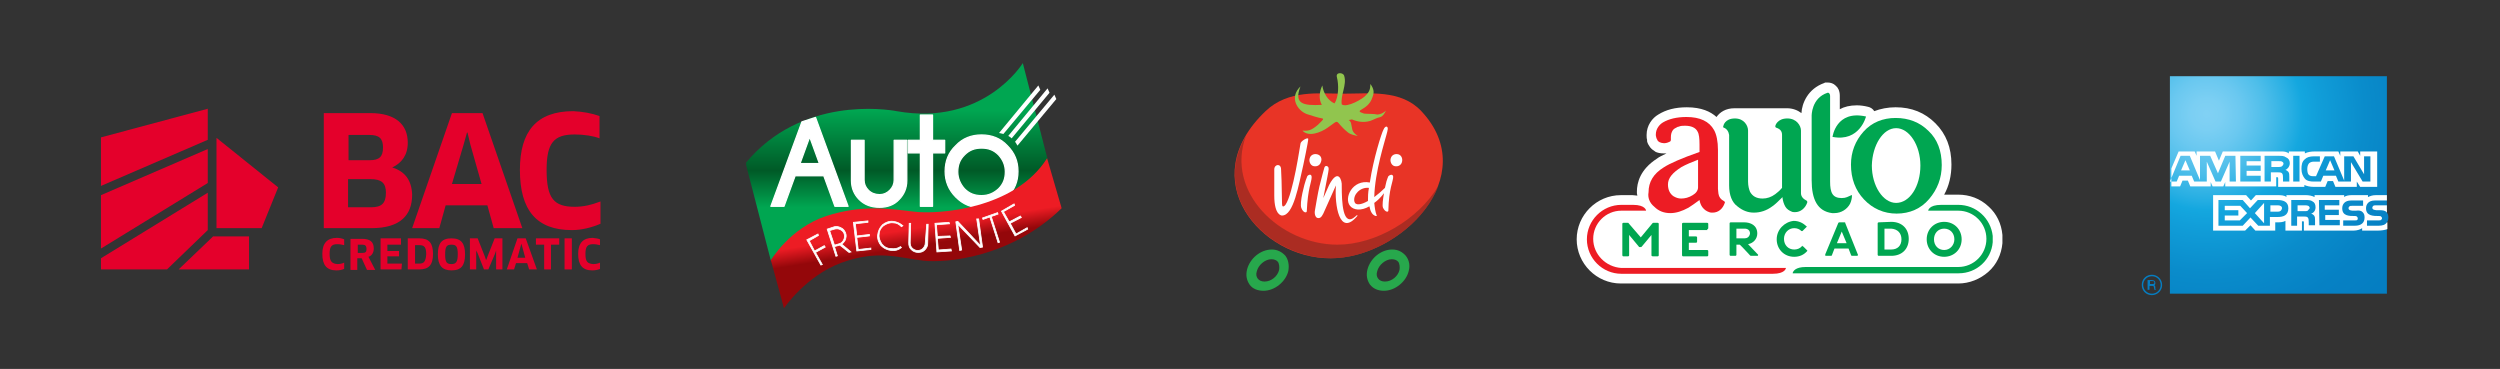 <?xml version="1.0" encoding="utf-8"?>
<!-- Generator: Adobe Illustrator 21.0.0, SVG Export Plug-In . SVG Version: 6.00 Build 0)  -->
<svg version="1.1" id="Layer_1" xmlns="http://www.w3.org/2000/svg" xmlns:xlink="http://www.w3.org/1999/xlink" x="0px" y="0px"
	 viewBox="0 0 515 76" style="enable-background:new 0 0 515 76;" xml:space="preserve">
<rect x="0" y="0" width="515" height="76" fill="#333333" stroke="none"/>
<style type="text/css">
	.st0{fill:#27A84C;}
	.st1{fill:#E83426;}
	.st2{opacity:0.8;}
	.st3{clip-path:url(#SVGID_2_);fill:#9C2B21;}
	.st4{fill:#FFFFFF;}
	.st5{fill:#91C54E;}
	.st6{clip-path:url(#SVGID_4_);fill:url(#SVGID_5_);}
	.st7{fill:none;stroke:#FFFFFF;stroke-width:0.263;stroke-linecap:round;stroke-linejoin:round;stroke-miterlimit:10;}
	.st8{clip-path:url(#SVGID_7_);fill:url(#SVGID_8_);}
	.st9{fill:none;stroke:#FFFFFF;stroke-width:0.163;stroke-miterlimit:10;}
	.st10{fill:#00A651;}
	.st11{fill:#ED1C24;}
	.st12{fill:url(#SVGID_10_);}
	.st13{fill:#057DC1;}
	.st14{fill:#E4002B;}
</style>
<g>
	<path class="st0" d="M289.6,52.7c-0.7-0.8-1.6-1.3-2.8-1.3c-2.3,0-4.5,1.8-5.1,4.1c-0.3,1.2-0.1,2.2,0.5,3.1
		c0.7,0.9,1.7,1.3,2.9,1.3c2.3,0,4.6-1.9,5.1-4.1C290.5,54.7,290.3,53.6,289.6,52.7 M288.3,55.6c-0.3,1.3-1.6,2.4-3,2.4
		c-0.6,0-1.1-0.2-1.4-0.6c-0.3-0.4-0.4-0.9-0.2-1.5c0.3-1.3,1.7-2.5,3-2.5c0.6,0,1.1,0.2,1.4,0.6C288.3,54.4,288.4,55,288.3,55.6
		 M262,51.4c-2.3,0-4.5,1.8-5.1,4.1c-0.3,1.2-0.1,2.2,0.5,3.1c0.6,0.9,1.7,1.3,2.9,1.3c2.3,0,4.6-1.9,5.1-4.1c0.2-1.2,0-2.3-0.6-3.1
		C264.1,51.9,263.1,51.4,262,51.4 M263.5,55.6c-0.3,1.3-1.6,2.4-3,2.4c-0.6,0-1.1-0.2-1.4-0.6c-0.3-0.4-0.4-0.9-0.2-1.5
		c0.3-1.3,1.7-2.5,3-2.5c0.6,0,1.1,0.2,1.4,0.6C263.5,54.4,263.6,55,263.5,55.6"/>
	<path class="st1" d="M276.7,19.3c5.4,0,11.9-0.9,16.1,3.6c12.6,13.4-4.3,30.3-18.7,30.3c-14.3,0.1-28.3-16.1-13.4-30.3
		C265.4,18.4,271.8,19.3,276.7,19.3"/>
	<g class="st2">
		<g>
			<g>
				<defs>
					<rect id="SVGID_1_" x="254.4" y="27.9" width="41.9" height="25.3"/>
				</defs>
				<clipPath id="SVGID_2_">
					<use xlink:href="#SVGID_1_"  style="overflow:visible;"/>
				</clipPath>
				<path class="st3" d="M275.5,50.4c-11.7,0-23.2-10.8-18.8-22.5c-7.6,12.8,4.8,25.3,17.5,25.3c9,0,19-6.7,22.1-14.9
					C292.2,45.2,283.4,50.4,275.5,50.4"/>
			</g>
		</g>
	</g>
	<path class="st4" d="M281.8,41.4c-1.4,0.8-2.6,1-2.8,0.1c-0.3-1.4,1.2-3,3-2.8C281.8,39.7,281.8,40.6,281.8,41.4 M286,36.3
		c-0.1,0.2-0.2,0.5-0.3,0.8c-0.1,0.2-0.2,0.8-0.4,1.6c-0.6,0.6-1.4,1.3-2.2,1.9c0.1-5.2,2.3-11.9,2.5-12.8c0.3-1.1,0.4-1.5,0.1-1.7
		c-0.2-0.1-0.5,0.1-0.7,0.6c-0.4,0.7-2.1,6.1-2.8,10.8v0.1c-3.6-0.7-5.4,3.2-4.1,4.8c0.7,0.9,2.3,1.1,4,0.1c0.2,1.1,0.6,1.8,1.3,2
		c0.2,0,0.3,0,0.2-0.1c-0.3-0.8-0.4-1.6-0.5-2.6c0.7-0.5,1.4-1.2,2-2c-0.2,1.2-0.4,2.5-0.2,3c0.5,1,1.1,0.9,1.1,0.6c0.1-4.6,1-6,1-7
		C286.9,35.7,286.2,36.1,286,36.3"/>
	<path class="st4" d="M272.1,33.4c-0.2,0.7-0.9,1-1.6,0.8c-0.6-0.2-0.9-1-0.7-1.6c0.2-0.7,0.9-1,1.6-0.8
		C272.1,32,272.4,32.7,272.1,33.4"/>
	<path class="st4" d="M269.3,36.3c0.2-0.3,0.9-0.6,0.9,0.2c0,1-0.8,2.3-1,7c0,0.4-0.7,0.4-1.1-0.6c-0.5-1,0.7-5.3,0.9-5.8
		C269.1,36.8,269.2,36.6,269.3,36.3"/>
	<path class="st4" d="M288.8,33.4c-0.2,0.7-0.9,1-1.6,0.8c-0.6-0.2-0.9-1-0.7-1.6c0.2-0.7,0.9-1,1.6-0.8
		C288.7,32,289,32.7,288.8,33.4"/>
	<path class="st4" d="M279.6,44.5c-3.7,4.4-4.7-2.3-4.4-6.3l-2.6,5.8c-0.4,0.8-0.7,1-1.2,0.9c-0.4-0.1-0.7-0.8-0.5-1.7
		c0,0,0.6-3.6,0.9-4.8c0.4-1.7,1-3.8,1-3.8s0.1-0.5,0.5-0.4s0.4,0.4,0.4,0.7s-0.5,2.8-0.5,2.8l-0.6,3.1l1.2-2.7
		c1.9-3.6,2.7-0.9,2.6,0.2c0,3.4,0.2,8.6,2.8,6.3c0.1-0.1,0.1-0.1,0.2-0.2C279.6,44.3,279.7,44.3,279.6,44.5"/>
	<path class="st4" d="M267.9,29.6c-0.1,0.4-1.5,10.3-3.1,12.6c-0.5,0.6-0.7,0.3-0.7-0.2l-0.1-4.8l-0.1-2.3c0-1.3-1.4-1.1-1.4,0v5.4
		c0,4.2,1.6,4.1,1.6,4.1c2.4,0,3.4-6.2,4.4-10.5c0,0,1-4.7,1-5.3C269.4,28.2,267.9,29.1,267.9,29.6"/>
	<path class="st5" d="M276.4,21.5c1,0.8,4.5-1.2,5-1.9c0.7-0.7,0.9-1.3,0.9-2.3c0.8,1.1,0.8,1.8,0.4,2.8c-0.9,2.8-4.2,2.5-1.7,3.3
		c0.9,0.1,1.9,0,2.8,0.2c0.7-0.1,1.1-0.3,1.7-0.8c-0.3,0.6-0.6,1.1-1.1,1.3c-0.9,0.2-1.3,0.5-2.1,0.8c-1.4,0.4-2.6,0.2-3.8-0.3
		c-1.1,0.3-0.6-0.2-0.2,0.7c0.1,0.5,0.2,1,0.3,1.5c0.2,0.5,0.5,0.8,1.1,1.2c-0.6-0.1-1.5-0.3-2-0.7c-3-2.4-1.4-3-4.2-1
		c-1.4,1-4,2-5.2,0.6c1.2,0.1,1.8,0,3.2-1.2c0.9-0.9,1.3-1.2,0.9-1.3c-1.1-0.2-1.9-0.5-3.2-0.9c-1.9-0.7-3.7-3.4-1.3-5.7
		c-1.4,3.6,0.5,4,4.4,3.8c-0.7-1.2-0.5-2.8,0.1-4c0.2,1.5,1.1,3.1,2.5,3.7c0.9-1.3,0.9-3.9,0.5-5.4c-0.3-1.1,1.3-1,1.5-0.3
		C277.5,17.5,276.1,19.6,276.4,21.5"/>
	<g>
		<g>
			<defs>
				<path id="SVGID_3_" d="M184.7,22.9c-2.1-0.4-19.7-3.1-31.1,10.7l5.2,20.1c0,0,8.3-13.3,26.3-10v-0.1c2.1,0.4,19.4,3.4,30.8-10.4
					L210.7,13C210.7,13,202.7,26.1,184.7,22.9"/>
			</defs>
			<clipPath id="SVGID_4_">
				<use xlink:href="#SVGID_3_"  style="overflow:visible;"/>
			</clipPath>
			
				<linearGradient id="SVGID_5_" gradientUnits="userSpaceOnUse" x1="242.162" y1="-527.074" x2="244.35" y2="-527.074" gradientTransform="matrix(0 9.139 -9.139 0 -4632.289 -2190.366)">
				<stop  offset="0" style="stop-color:#00A651"/>
				<stop  offset="0.62" style="stop-color:#005A27"/>
				<stop  offset="1" style="stop-color:#00A651"/>
			</linearGradient>
			<rect x="153.7" y="13" class="st6" width="62.3" height="40.7"/>
		</g>
	</g>
	<path class="st4" d="M214.3,18.5l-0.4-0.9l-8.1,9.8c0,0,0.6,0.1,0.9,0.2L214.3,18.5z"/>
	<path class="st4" d="M216.2,19.1l-0.4-0.9l-8.1,9.8c0,0,0.4,0.2,0.7,0.5L216.2,19.1z"/>
	<path class="st4" d="M217.6,20.4l-0.4-0.9l-8.1,9.7c0,0,0.3,0.4,0.5,0.8L217.6,20.4z"/>
	<path class="st4" d="M168,24.2l6.7,18.3H172l-2.3-6.3h-5.9l-2.3,6.3h-2.7l6.4-17.4L168,24.2z M168.8,33.7l-2-5.5l-2,5.5H168.8z"/>
	<path class="st7" d="M168,24.2l6.7,18.3H172l-2.3-6.3h-5.9l-2.3,6.3h-2.7l6.4-17.4L168,24.2z M168.8,33.7l-2-5.5l-2,5.5H168.8z"/>
	<path class="st4" d="M181.2,42.7c-1.7,0-3.1-0.5-4.2-1.6c-1-1-1.6-2.3-1.6-3.9v-8.3h2.6v8.2c0,0.8,0.3,1.5,0.9,2.1
		c0.6,0.6,1.4,0.9,2.3,0.9c0.8,0,1.5-0.3,2.1-0.9c0.6-0.6,0.9-1.3,0.9-2.1v-8.2h2.6v8.3c0,1.6-0.6,2.9-1.6,3.9
		C184.2,42.2,182.8,42.7,181.2,42.7"/>
	<path class="st7" d="M181.2,42.7c-1.7,0-3.1-0.5-4.2-1.6c-1-1-1.6-2.3-1.6-3.9v-8.3h2.6v8.2c0,0.8,0.3,1.5,0.9,2.1
		c0.6,0.6,1.4,0.9,2.3,0.9c0.8,0,1.5-0.3,2.1-0.9c0.6-0.6,0.9-1.3,0.9-2.1v-8.2h2.6v8.3c0,1.6-0.6,2.9-1.6,3.9
		C184.2,42.2,182.8,42.7,181.2,42.7z"/>
	<polygon class="st4" points="189.6,28.9 189.6,23.7 192.1,23.7 192.1,28.9 194.6,28.9 194.6,31.5 192.1,31.5 192.1,42.5 
		189.6,42.5 189.6,31.5 187.1,31.5 187.1,28.9 	"/>
	<polygon class="st7" points="189.6,28.9 189.6,23.7 192.1,23.7 192.1,28.9 194.6,28.9 194.6,31.5 192.1,31.5 192.1,42.5 
		189.6,42.5 189.6,31.5 187.1,31.5 187.1,28.9 	"/>
	<path class="st4" d="M202.2,27.8c2.1,0,3.9,0.7,5.3,2.2c1.5,1.5,2.2,3.2,2.2,5.3s-0.7,3.8-2.2,5.3s-3.2,2.2-5.3,2.2
		s-3.8-0.7-5.3-2.2s-2.2-3.3-2.2-5.3c0-2.1,0.7-3.9,2.2-5.3C198.3,28.5,200.1,27.8,202.2,27.8 M198.7,31.9c-1,1-1.4,2.1-1.4,3.5
		c0,1.3,0.5,2.5,1.4,3.5c1,1,2.1,1.4,3.5,1.4s2.5-0.5,3.5-1.4c1-1,1.4-2.1,1.4-3.5s-0.5-2.5-1.4-3.5c-1-1-2.1-1.4-3.5-1.4
		S199.7,30.9,198.7,31.9"/>
	<path class="st7" d="M202.2,27.8c2.1,0,3.9,0.7,5.3,2.2c1.5,1.5,2.2,3.2,2.2,5.3s-0.7,3.8-2.2,5.3s-3.2,2.2-5.3,2.2
		s-3.8-0.7-5.3-2.2s-2.2-3.3-2.2-5.3c0-2.1,0.7-3.9,2.2-5.3C198.3,28.5,200.1,27.8,202.2,27.8z M198.7,31.9c-1,1-1.4,2.1-1.4,3.5
		c0,1.3,0.5,2.5,1.4,3.5c1,1,2.1,1.4,3.5,1.4s2.5-0.5,3.5-1.4c1-1,1.4-2.1,1.4-3.5s-0.5-2.5-1.4-3.5c-1-1-2.1-1.4-3.5-1.4
		S199.7,30.9,198.7,31.9z"/>
	<g>
		<g>
			<defs>
				<path id="SVGID_6_" d="M188.3,43.6c-5.1-0.6-10.6-1.5-18.1,0.9c-7.5,2.5-11.4,9.1-11.4,9.1l2.7,9.9c0,0,4.5-6.7,11.9-9.4
					c7.5-2.7,11.7-1,16.8-0.4c4.8,0.5,18-0.6,28.5-10.8l-3-10.3C209,43.2,193.1,44.2,188.3,43.6"/>
			</defs>
			<clipPath id="SVGID_7_">
				<use xlink:href="#SVGID_6_"  style="overflow:visible;"/>
			</clipPath>
			
				<linearGradient id="SVGID_8_" gradientUnits="userSpaceOnUse" x1="148.001" y1="-521.419" x2="150.19" y2="-521.419" gradientTransform="matrix(0.568 3.598 -3.598 0.568 -1771.443 -189.65)">
				<stop  offset="0" style="stop-color:#ED1C24"/>
				<stop  offset="4.294480e-02" style="stop-color:#ED1C24"/>
				<stop  offset="0.503" style="stop-color:#94070A"/>
				<stop  offset="0.988" style="stop-color:#94070A"/>
				<stop  offset="1" style="stop-color:#94070A"/>
			</linearGradient>
			<polygon class="st8" points="217.3,23.4 223.6,62.8 160.3,72.8 154.1,33.3 			"/>
		</g>
	</g>
	<polygon class="st4" points="168.5,48.2 168.6,48.5 166.7,49.6 167.8,51.7 169.8,50.6 170,50.9 168,52 169.4,54.5 169.1,54.6 
		166.2,49.4 	"/>
	<polygon class="st9" points="168.5,48.2 168.6,48.5 166.7,49.6 167.8,51.7 169.8,50.6 170,50.9 168,52 169.4,54.5 169.1,54.6 
		166.2,49.4 	"/>
	<path class="st4" d="M173,50.5C173,50.6,173,50.6,173,50.5l-1.1,0.3l0.6,1.9l-0.3,0.1l-1.8-5.6l1.5-0.5c0.5-0.1,0.9,0,1.3,0.2
		c0.5,0.2,0.8,0.6,1,1.1s0.1,1-0.1,1.5c-0.2,0.3-0.4,0.6-0.7,0.8l1.9,1.6l-0.4,0.1L173,50.5z M170.9,47.5l1,3l1-0.3
		c0.4-0.1,0.7-0.4,0.9-0.8c0.2-0.4,0.2-0.8,0.1-1.2c-0.1-0.4-0.4-0.7-0.8-0.9c-0.4-0.2-0.8-0.2-1.2-0.1L170.9,47.5z"/>
	<path class="st9" d="M173,50.5C173,50.6,173,50.6,173,50.5l-1.1,0.3l0.6,1.9l-0.3,0.1l-1.8-5.6l1.5-0.5c0.5-0.1,0.9,0,1.3,0.2
		c0.5,0.2,0.8,0.6,1,1.1s0.1,1-0.1,1.5c-0.2,0.3-0.4,0.6-0.7,0.8l1.9,1.6l-0.4,0.1L173,50.5z M170.9,47.5l1,3l1-0.3
		c0.4-0.1,0.7-0.4,0.9-0.8c0.2-0.4,0.2-0.8,0.1-1.2c-0.1-0.4-0.4-0.7-0.8-0.9c-0.4-0.2-0.8-0.2-1.2-0.1L170.9,47.5z"/>
	<polygon class="st4" points="178.8,45.5 178.8,45.8 176.2,46.1 176.5,48.6 179.1,48.3 179.1,48.6 176.5,48.9 176.8,51.4 
		179.4,51.1 179.4,51.4 176.5,51.7 175.8,45.8 	"/>
	<polygon class="st9" points="178.8,45.5 178.8,45.8 176.2,46.1 176.5,48.6 179.1,48.3 179.1,48.6 176.5,48.9 176.8,51.4 
		179.4,51.1 179.4,51.4 176.5,51.7 175.8,45.8 	"/>
	<path class="st4" d="M185.5,50.8l0.2,0.2c-0.6,0.5-1.3,0.7-2.1,0.6c-0.8-0.1-1.5-0.4-2.1-1c-0.5-0.6-0.8-1.4-0.7-2.2s0.4-1.5,1-2.1
		c0.6-0.5,1.4-0.8,2.2-0.7s1.4,0.4,2,0.9l-0.3,0.2c-0.5-0.5-1-0.8-1.7-0.8c-0.7-0.1-1.4,0.2-2,0.6c-0.6,0.5-0.9,1.1-0.9,1.8
		c-0.1,0.7,0.2,1.4,0.6,2c0.5,0.6,1.1,0.9,1.8,0.9C184.3,51.3,184.9,51.2,185.5,50.8"/>
	<path class="st9" d="M185.5,50.8l0.2,0.2c-0.6,0.5-1.3,0.7-2.1,0.6c-0.8-0.1-1.5-0.4-2.1-1c-0.5-0.6-0.8-1.4-0.7-2.2s0.4-1.5,1-2.1
		c0.6-0.5,1.4-0.8,2.2-0.7s1.4,0.4,2,0.9l-0.3,0.2c-0.5-0.5-1-0.8-1.7-0.8c-0.7-0.1-1.4,0.2-2,0.6c-0.6,0.5-0.9,1.1-0.9,1.8
		c-0.1,0.7,0.2,1.4,0.6,2c0.5,0.6,1.1,0.9,1.8,0.9C184.3,51.3,184.9,51.2,185.5,50.8z"/>
	<path class="st4" d="M190.9,46.2h0.3l-0.1,4.2c-0.1,0.5-0.3,0.8-0.6,1.1c-0.4,0.4-0.8,0.5-1.4,0.5c-0.5,0-1-0.2-1.4-0.6
		c-0.4-0.4-0.5-0.8-0.5-1.4l0.1-4h0.3l-0.1,4c0,0.4,0.1,0.8,0.4,1.1c0.3,0.3,0.7,0.5,1.1,0.5c0.4,0,0.8-0.1,1.1-0.4
		c0.3-0.3,0.5-0.7,0.5-1.1L190.9,46.2z"/>
	<path class="st9" d="M190.9,46.2h0.3l-0.1,4.2c-0.1,0.5-0.3,0.8-0.6,1.1c-0.4,0.4-0.8,0.5-1.4,0.5c-0.5,0-1-0.2-1.4-0.6
		c-0.4-0.4-0.5-0.8-0.5-1.4l0.1-4h0.3l-0.1,4c0,0.4,0.1,0.8,0.4,1.1c0.3,0.3,0.7,0.5,1.1,0.5c0.4,0,0.8-0.1,1.1-0.4
		c0.3-0.3,0.5-0.7,0.5-1.1L190.9,46.2z"/>
	<polygon class="st4" points="195.5,45.8 195.6,46.1 192.9,46.3 193.1,48.7 195.7,48.6 195.8,48.9 193.1,49.1 193.3,51.5 
		195.9,51.3 196,51.7 193,51.9 192.6,46 	"/>
	<polygon class="st9" points="195.5,45.8 195.6,46.1 192.9,46.3 193.1,48.7 195.7,48.6 195.8,48.9 193.1,49.1 193.3,51.5 
		195.9,51.3 196,51.7 193,51.9 192.6,46 	"/>
	<polygon class="st4" points="197.3,45.6 202,50.6 201.2,45.1 201.6,45.1 202.4,50.9 201.9,51 197.3,46.2 198.1,51.5 197.7,51.6 
		196.9,45.7 	"/>
	<polygon class="st9" points="197.3,45.6 202,50.6 201.2,45.1 201.6,45.1 202.4,50.9 201.9,51 197.3,46.2 198.1,51.5 197.7,51.6 
		196.9,45.7 	"/>
	<polygon class="st4" points="204.2,44.6 205.9,49.9 205.6,50 203.9,44.7 202.5,45.2 202.4,44.9 205.5,43.8 205.6,44.1 	"/>
	<polygon class="st9" points="204.2,44.6 205.9,49.9 205.6,50 203.9,44.7 202.5,45.2 202.4,44.9 205.5,43.8 205.6,44.1 	"/>
	<polygon class="st4" points="208.9,42 209,42.3 206.7,43.6 207.9,45.7 210.2,44.5 210.4,44.8 208.1,46 209.3,48.2 211.6,46.9 
		211.7,47.2 209.1,48.6 206.3,43.5 	"/>
	<polygon class="st9" points="208.9,42 209,42.3 206.7,43.6 207.9,45.7 210.2,44.5 210.4,44.8 208.1,46 209.3,48.2 211.6,46.9 
		211.7,47.2 209.1,48.6 206.3,43.5 	"/>
	<path class="st4" d="M357.3,22.3c-1.8,0-3,0.8-3.7,1.8c-1.2-1.1-3.1-2-6.1-2c-2.4,0-4.3,0.5-5.9,1.5c-1.2,0.7-2.4,2.2-2.4,4.2
		c0,0.3,0,0.7,0.1,1c0,0,0,0.1,0,0.2v0.1c0.1,0.5,0.4,0.9,0.6,1.2c0,0,0,0.1,0.1,0.1c0.2,0.3,0.5,0.5,0.8,0.7c0,0,0.1,0,0.1,0.1
		c0.5,0.3,1.2,0.4,1.8,0.4h0.1c0.1,0,0.3,0,0.5,0c-0.8,0.4-1.5,0.7-2,1.1l0,0c-3.4,2.2-4.1,4.9-4.1,6.8c0,0.3,0,0.5,0.1,0.8
		c-0.3,0-0.6-0.1-1-0.1h-2.4c-5,0-9.1,4.1-9.1,9.1s4.1,9.1,9.1,9.1h30.8h0.1c0.1,0,0.2,0,0.3,0c1.1,0,3.6,0,4.1,0h34.2
		c2.3,0,4.5-0.9,6.2-2.4s2.7-3.6,2.9-5.9c0-0.1,0-0.1,0-0.2v-1.3c0-0.1,0-0.1,0-0.2c-0.2-2.3-1.2-4.4-2.9-5.9
		c-1.7-1.6-3.9-2.4-6.2-2.4h-2.9c1-1.8,1.5-3.9,1.5-6.2c0-3.5-1.1-6.3-3.3-8.5c-2.2-2.2-4.9-3.3-8.2-3.3c-1.6,0-3.1,0.3-4.4,0.8l0,0
		c-0.3-0.5-0.8-0.8-1.3-0.9c-0.8-0.2-1.6-0.3-2.3-0.3c-1.4,0-2.6,0.3-3.5,0.8v-2.8c0-1-0.4-1.7-0.8-2l-0.1-0.1
		c-0.4-0.4-1-0.6-1.6-0.6c-0.1,0-0.3,0-0.4,0s-0.2,0-0.3,0.1c-3.4,1.2-4.6,4.2-4.7,6.2c-0.8-0.6-1.8-1-3-1
		C368.1,22.3,357.3,22.3,357.3,22.3z"/>
	<path class="st10" d="M403.4,42.2h-3.3c0,0-0.1,0-0.2,0c-2.6,0-2.7,1.2-2.7,1.2l0,0l0,0h6.2c3.2,0,5.8,2.6,5.8,5.8
		s-2.6,5.8-5.8,5.8H372l0,0c-2.2,0-2.6,0.9-2.7,1.2v0.1h34.2c3.7,0,6.7-2.8,7-6.4v-1.3C410.1,45,407.1,42.2,403.4,42.2"/>
	<path class="st11" d="M328.2,49.2c0-3.2,2.6-5.8,5.8-5.8h5.1l0,0l0,0c0,0-0.1-1.2-2.7-1.2c-0.1,0-0.1,0-0.2,0H334
		c-3.9,0-7.1,3.2-7.1,7.1s3.2,7.1,7.1,7.1h30.8c0.1,0,0.2,0,0.4,0c2.5,0,2.7-1.1,2.7-1.2l0,0H334C330.8,55,328.2,52.4,328.2,49.2"/>
	<path class="st10" d="M340.5,52.8h1c0.1,0,0.2-0.1,0.2-0.2v-6.5c0-0.1-0.1-0.2-0.2-0.2h-0.9c-0.1,0-0.1,0-0.2,0.1l-2.4,2.9
		l-2.5-2.9c0-0.1-0.1-0.1-0.2-0.1h-0.9c-0.1,0-0.2,0.1-0.2,0.2v6.5c0,0.1,0.1,0.2,0.2,0.2h1c0.1,0,0.2-0.1,0.2-0.2v-4.2l2,2.4
		c0,0.1,0.1,0.1,0.2,0.1h0.2c0.1,0,0.1,0,0.2-0.1l2-2.4v4.2C340.2,52.7,340.3,52.8,340.5,52.8"/>
	<path class="st10" d="M351.7,47.2c0.1,0,0.2-0.1,0.2-0.2v-0.9c0-0.1-0.1-0.2-0.2-0.2h-5c-0.1,0-0.2,0.1-0.2,0.2v6.5
		c0,0.1,0.1,0.2,0.2,0.2h5c0.1,0,0.2-0.1,0.2-0.2v-0.9c0-0.1-0.1-0.2-0.2-0.2h-3.8V50h1.5c0.1,0,0.2-0.1,0.2-0.2v-0.9
		c0-0.1-0.1-0.2-0.2-0.2h-1.5v-1.3h3.8V47.2z"/>
	<path class="st10" d="M380,45.8h-1.1c-0.1,0-0.2,0.1-0.2,0.1l-2.7,6.5c0,0.1,0,0.2,0,0.2c0,0.1,0.1,0.1,0.2,0.1h1
		c0.1,0,0.2-0.1,0.2-0.2l0.5-1.3h2.9l0.5,1.3c0,0.1,0.1,0.2,0.2,0.2h1c0.1,0,0.2,0,0.2-0.1s0.1-0.1,0-0.2l-2.6-6.5
		C380.2,45.9,380.1,45.8,380,45.8 M378.4,50.1l1-2.4l1,2.4H378.4z"/>
	<path class="st10" d="M387,45.8c-0.1,0-0.2,0.1-0.2,0.2v6.5c0,0.1,0.1,0.2,0.2,0.2h2.6c2.2,0,3.6-1.4,3.6-3.5s-1.4-3.5-3.6-3.5
		L387,45.8L387,45.8z M391.7,49.3c0,1.3-0.8,2.1-2.1,2.1h-1.4v-4.3h1.4C390.9,47.2,391.7,48,391.7,49.3"/>
	<path class="st10" d="M400.5,52.9c2,0,3.6-1.5,3.6-3.6c0-2-1.5-3.6-3.6-3.6c-2,0-3.6,1.5-3.6,3.6C396.9,51.3,398.4,52.9,400.5,52.9
		 M400.5,47.1c1.2,0,2.1,0.9,2.1,2.2c0,1.2-0.9,2.2-2.1,2.2s-2.1-0.9-2.1-2.2C398.4,48.1,399.2,47.1,400.5,47.1"/>
	<path class="st10" d="M362,48.1c0-1.7-1.4-2.3-2.7-2.3h-2.8c-0.1,0-0.2,0.1-0.2,0.2v6.5c0,0.1,0.1,0.2,0.2,0.2h1
		c0.1,0,0.2-0.1,0.2-0.2v-2.1h0.7l0,0L359,51l0.1,0.1l0,0l1.4,1.5c0.1,0.1,0.1,0.1,0.3,0.1c0,0,0,0,0.1,0h1.2l0,0
		c0.1-0.1,0.1-0.3,0-0.3l-2-2.1C361.2,50.1,362,49.2,362,48.1 M359.4,49.1h-1.7v-2h1.7c0.7,0,1.1,0.4,1.1,1
		C360.4,48.8,359.9,49.1,359.4,49.1"/>
	<path class="st10" d="M366,49.3c0,2,1.5,3.6,3.6,3.6c1.1,0,2-0.4,2.7-1.2v-0.1l0,0l0,0l-0.8-0.8c-0.1,0-0.1-0.1-0.2-0.1v-0.1
		l-0.1,0.1c-0.4,0.5-1,0.7-1.6,0.7c-1.2,0-2.1-0.9-2.1-2.2c0-1.2,0.9-2.2,2.1-2.2c0.6,0,1.1,0.2,1.5,0.6l0,0l0,0c0.1,0,0.1,0,0.2,0
		l0,0l0.8-0.8l0.1-0.1c0-0.1,0-0.1-0.1-0.1c-0.7-0.7-1.6-1.1-2.6-1.1C367.6,45.7,366,47.3,366,49.3"/>
	<path class="st11" d="M340.8,42.6c0.9,0.9,2,1.3,3.3,1.3c1.2,0,2.4-0.4,3.7-1.1c0.6-0.4,1.4-0.9,2.3-1.6c0.1,0.6,0.3,1.1,0.6,1.5
		c0.4,0.5,0.8,0.8,1.4,1c0.2,0.1,0.5,0.1,0.7,0.1l0,0c1.2,0,2.1-0.8,2.5-2c0.1-0.1,0-0.3-0.2-0.4c-0.6-0.3-1-0.8-1.1-1.5
		c0-0.3-0.1-0.6-0.1-1v-8c0-1.8-0.3-3.2-0.8-4.1c-1-1.8-2.9-2.7-5.7-2.7c-2,0-3.6,0.4-4.8,1.1c-0.7,0.4-1.5,1.3-1.5,2.5
		c0,0.2,0,0.4,0.1,0.6c0,0,0,0,0,0.1c0.1,0.2,0.2,0.4,0.3,0.6c0.1,0.1,0.2,0.2,0.4,0.3c0.2,0.1,0.6,0.2,0.9,0.2s0.8-0.1,1.1-0.3
		c0,0,0,0,0.1,0c0.1-0.1,0.2-0.2,0.2-0.4l0,0c0-0.2,0-0.3,0-0.5c0-0.6,0.1-1.2,0.6-1.7c0.1-0.1,0.3-0.2,0.5-0.3
		c0.2-0.1,0.3-0.2,0.5-0.2c0.4-0.2,0.9-0.2,1.3-0.2c1.3,0,2.2,0.4,2.6,1.2c0.3,0.5,0.4,1.4,0.4,2.7v1.5c-3.7,1.3-6.2,2.4-7.4,3.2
		c-2.1,1.3-3.1,3-3.1,5.1C339.4,40.7,339.8,41.8,340.8,42.6 M346.4,34.4c0.9-0.5,2.1-1,3.4-1.5v5.7c0,0.6-0.4,1.2-1.1,1.6
		c-0.8,0.5-1.6,0.7-2.4,0.7c-0.6,0-1.1-0.2-1.6-0.5c-0.7-0.5-1.1-1.3-1.1-2.4C343.6,36.7,344.5,35.6,346.4,34.4"/>
	<path class="st10" d="M383.9,27.1c-1.7,1.9-2.6,4.2-2.6,6.8c0,2.9,0.9,5.3,2.7,7.2c1.8,1.9,4.1,2.9,6.7,2.9c2.7,0,5-1,6.7-3
		s2.6-4.3,2.6-7c0-2.9-0.9-5.3-2.7-7c-1.8-1.8-4.1-2.7-6.8-2.7C387.9,24.3,385.6,25.2,383.9,27.1 M390.6,26.4c2.7,0,5,3.5,5,7.7
		c0,4.3-2.2,7.7-5,7.7c-2.7,0-5-3.5-5-7.7C385.7,29.9,387.9,26.4,390.6,26.4"/>
	<path class="st10" d="M355.1,26.3c0.6,0.2,1,0.8,1.1,1.5v10.4c0,2,0.6,3.5,1.7,4.3c1.1,0.9,2.2,1.3,3.4,1.3c1.3,0,2.6-0.4,3.8-1.3
		c0.6-0.4,1.3-1.1,2.1-1.9v0.2c0.1,0.7,0.3,1.3,0.6,1.8c0.3,0.5,0.8,0.8,1.3,1c0.2,0.1,0.4,0.1,0.7,0.1l0,0c1.1,0,2.1-0.8,2.5-2
		c0-0.2,0-0.3-0.2-0.4c-0.6-0.3-1.1-0.8-1.1-1.5c0-0.3,0-0.6,0-1V27.4l0,0v-0.5l0,0c0-1-0.9-2.5-2.8-2.5c-2.1,0-2.5,1.5-2.5,1.6l0,0
		c0,0.1,0.1,0.3,0.2,0.3c0.9,0.3,1.2,0.8,1.2,1.5l0,0v10.9c-0.5,0.6-1,1-1.4,1.3c-0.8,0.6-1.7,0.9-2.6,0.9c-1.3,0-2.1-0.5-2.6-1.4
		c-0.2-0.5-0.4-1.2-0.4-2.1v-6.5V30v-3v-0.1l0,0c0-1-0.8-2.5-2.7-2.5c-2.1,0-2.4,1.5-2.4,1.6l0,0C354.9,26.1,355,26.3,355.1,26.3"/>
	<path class="st10" d="M384.4,24c-6.2-1.4-6.9,4.2-6.9,4.2C383.1,29.3,384.4,24,384.4,24"/>
	<path class="st10" d="M377.4,43.9c0.1,0,0.3,0,0.5,0c1.4,0,2.6-0.8,3.2-1.9c0.3-0.6,0.4-1.3,0.4-1.6c0,0,0-0.1,0-0.2c0,0,0,0-0.1,0
		l0,0c-0.7,0.3-1.1,0.6-2,0.6c-1.9,0-2.4-1.1-2.4-3.4v-9.5v-3.3v-4.8c0-0.3-0.1-0.5-0.2-0.6s-0.2-0.1-0.3-0.1
		c-3.4,1.1-3.3,4.8-3.3,4.8V24v0.6v3.2v9.3C373.2,41.1,374.4,43.5,377.4,43.9"/>
</g>
<g>
	<g>
		<g>
			<g>
				<g>
					<g>
						<g>
							<g>
								
									<radialGradient id="SVGID_10_" cx="454.548" cy="54.491" r="53.279" gradientTransform="matrix(1 0 0 -1 0 78)" gradientUnits="userSpaceOnUse">
									<stop  offset="0" style="stop-color:#81D1F4"/>
									<stop  offset="5.932254e-02" style="stop-color:#7BCFF3"/>
									<stop  offset="0.138" style="stop-color:#6AC8F0"/>
									<stop  offset="0.228" style="stop-color:#4EBEEA"/>
									<stop  offset="0.326" style="stop-color:#28AFE3"/>
									<stop  offset="0.371" style="stop-color:#14A7DF"/>
									<stop  offset="0.436" style="stop-color:#119ED9"/>
									<stop  offset="0.613" style="stop-color:#0A8CCB"/>
									<stop  offset="0.798" style="stop-color:#0681C4"/>
									<stop  offset="1" style="stop-color:#057DC1"/>
								</radialGradient>
								<path id="SVGID_9_" class="st12" d="M491.7,15.7H447v44.8h44.7V45.8c0.2-0.2,0.3-0.6,0.3-1c0-0.5-0.1-0.7-0.3-1V15.7z"/>
							</g>
						</g>
					</g>
				</g>
			</g>
			<g>
				<path class="st4" d="M447,38.4h2.1l0.5-1.2h1.1l0.5,1.2h4.2v-0.9l0.4,0.9h2.2l0.4-0.9v0.9h10.5v-1.9h0.2c0.1,0,0.2,0,0.2,0.3
					v1.7h5.4v-0.4c0.4,0.2,1.1,0.4,2,0.4h2.3l0.5-1.2h1.1l0.5,1.2h4.4v-1.1l0.7,1.1h3.5v-7.3h-3.5v0.9l-0.5-0.9h-3.6v0.9l-0.4-0.9
					h-4.8c-0.8,0-1.5,0.1-2.1,0.4v-0.4h-3.3v0.4c-0.4-0.3-0.9-0.4-1.4-0.4h-12.2l-0.8,1.9l-0.8-1.9h-3.8v0.9l-0.4-0.9h-3.3l-1.5,3.5
					v3.7H447z M488.5,37.4h-1.8l-2.4-4v4h-2.6l-0.5-1.2h-2.6l-0.5,1.2h-1.5c-0.6,0-1.4-0.1-1.8-0.6s-0.7-1.1-0.7-2
					c0-0.8,0.1-1.5,0.7-2c0.4-0.4,1-0.6,1.9-0.6h1.2v1.1h-1.2c-0.5,0-0.7,0.1-1,0.3c-0.2,0.2-0.4,0.6-0.4,1.2c0,0.6,0.1,1,0.3,1.2
					c0.2,0.2,0.5,0.3,0.9,0.3h0.6l1.8-4.1h1.9l2.1,5v-5h1.9l2.2,3.7v-3.7h1.3v5.2H488.5z M473.7,37.4h-1.3v-5.3h1.3V37.4z
					 M471.7,33.6c0,0.8-0.6,1.3-0.9,1.4c0.3,0.1,0.5,0.3,0.6,0.4c0.2,0.3,0.2,0.5,0.2,1v1h-1.3v-0.7c0-0.3,0-0.8-0.2-1
					s-0.5-0.2-0.9-0.2h-1.4v1.9h-1.3v-5.3h2.9c0.6,0,1.1,0,1.5,0.3C471.4,32.6,471.7,33,471.7,33.6z M465.7,37.4h-4.2v-5.3h4.2v1.1
					h-2.9v0.9h2.9v1.1h-2.9v1h2.9V37.4z M460.6,37.4h-1.3v-4.1l-1.8,4.1h-1.1l-1.8-4.1v4.1H452l-0.5-1.2h-2.6l-0.5,1.2H447l2.2-5.3
					h1.9l2.1,5v-5h2.1l1.6,3.6l1.5-3.6h2.1L460.6,37.4L460.6,37.4z M480.9,35.1L480,33l-0.9,2.1H480.9z M470,34.3
					c-0.2,0.1-0.4,0.1-0.6,0.1h-1.5v-1.2h1.6c0.2,0,0.5,0,0.6,0.1c0.2,0.1,0.3,0.2,0.3,0.5C470.3,34,470.2,34.2,470,34.3z
					 M451.1,35.1l-0.9-2.1l-0.9,2.1H451.1z"/>
				<path class="st4" d="M471.4,42.9c0,1.5-1.1,1.8-2.2,1.8h-1.6v1.8h-2.4l-1.6-1.7l-1.6,1.7h-5v-5.3h5l1.5,1.7l1.6-1.7h4
					C470.3,41.2,471.4,41.5,471.4,42.9z M461.4,45.4h-3.1v-1h2.8v-1.1h-2.8v-0.9h3.2l1.4,1.5L461.4,45.4z M466.4,46l-1.9-2.1
					l1.9-2.1V46z M469.3,43.6h-1.6v-1.3h1.6c0.4,0,0.8,0.2,0.8,0.6C470,43.4,469.7,43.6,469.3,43.6z M477.7,41.2h4.2v1.1h-3v0.9h2.9
					v1.1H479v1h3v1.1h-4.2L477.7,41.2L477.7,41.2z M476.1,44c0.3,0.1,0.5,0.3,0.6,0.4c0.2,0.3,0.2,0.5,0.2,1v1h-1.3v-0.6
					c0-0.3,0-0.8-0.2-1s-0.5-0.2-0.9-0.2h-1.3v1.9H472v-5.3h2.9c0.6,0,1.1,0,1.5,0.3c0.4,0.2,0.6,0.6,0.6,1.2
					C477,43.5,476.5,43.9,476.1,44z M475.4,43.4c-0.2,0.1-0.4,0.1-0.6,0.1h-1.5v-1.2h1.6c0.2,0,0.4,0,0.6,0.1s0.3,0.3,0.3,0.5
					C475.6,43.1,475.5,43.3,475.4,43.4z M486.7,43.7c0.3,0.3,0.4,0.6,0.4,1.1c0,1.1-0.7,1.7-2,1.7h-2.4v-1.1h2.4
					c0.2,0,0.4,0,0.5-0.1s0.1-0.2,0.1-0.3c0-0.2-0.1-0.3-0.2-0.4c-0.1-0.1-0.2-0.1-0.4-0.1c-1.2,0-2.6,0-2.6-1.6
					c0-0.8,0.5-1.6,1.8-1.6h2.5v1.1h-2.3c-0.2,0-0.4,0-0.5,0.1s-0.2,0.2-0.2,0.4s0.1,0.3,0.3,0.4c0.1,0,0.3,0.1,0.5,0.1h0.7
					C486,43.3,486.4,43.4,486.7,43.7z M491.7,45.8c-0.3,0.5-0.9,0.7-1.7,0.7h-2.4v-1.1h2.4c0.2,0,0.4,0,0.5-0.1s0.2-0.2,0.2-0.3
					c0-0.2-0.1-0.3-0.2-0.4c-0.1-0.1-0.2-0.1-0.4-0.1c-1.2,0-2.7,0-2.7-1.6c0-0.8,0.5-1.6,1.8-1.6h2.5v-1.1h-2.3
					c-0.7,0-1.2,0.2-1.6,0.4v-0.4h-3.4c-0.5,0-1.2,0.1-1.5,0.4v-0.4h-6.1v0.4c-0.5-0.3-1.3-0.4-1.7-0.4H471v0.4
					c-0.4-0.4-1.2-0.4-1.8-0.4h-4.5l-1,1.1l-1-1.1h-6.8v7.3h6.6l1.1-1.1l1,1.1h4.1v-1.7h0.4c0.5,0,1.2,0,1.7-0.3v2h3.4v-1.9h0.2
					c0.2,0,0.2,0,0.2,0.2v1.7h10.3c0.6,0,1.3-0.2,1.7-0.5v0.5h3.3c0.7,0,1.3-0.1,1.9-0.3v-1.4H491.7z M491.7,42.3h-2.3
					c-0.2,0-0.4,0-0.5,0.1s-0.2,0.2-0.2,0.4s0.1,0.3,0.3,0.4c0.1,0,0.3,0.1,0.5,0.1h0.7c0.7,0,1.2,0.1,1.4,0.4l0.1,0.1V42.3z"/>
			</g>
		</g>
		<g>
			<g>
				<g>
					<path class="st13" d="M444.2,59.7h-0.4c0-0.2-0.1-0.5-0.1-0.5c0-0.1,0-0.3-0.3-0.3h-0.6v0.8h-0.4v-2h0.9c0.3,0,0.7,0.1,0.7,0.6
						c0,0.3-0.1,0.4-0.2,0.5c0.1,0,0.2,0.1,0.2,0.4v0.3C444,59.6,444,59.6,444.2,59.7L444.2,59.7L444.2,59.7z M443.8,58.2
						c0-0.2-0.2-0.3-0.3-0.3h-0.6v0.6h0.5C443.6,58.5,443.8,58.5,443.8,58.2z M445.4,58.7c0-1.2-1-2.1-2.1-2.1
						c-1.2,0-2.1,0.9-2.1,2.1c0,1.2,0.9,2.1,2.1,2.1C444.4,60.8,445.4,59.9,445.4,58.7z M445.1,58.7c0,1-0.8,1.8-1.8,1.8
						s-1.8-0.8-1.8-1.8s0.8-1.8,1.8-1.8C444.3,56.9,445.1,57.7,445.1,58.7z"/>
				</g>
			</g>
		</g>
	</g>
</g>
<g>
	<title>Artboard 2</title>
	<path class="st14" d="M80.8,34.5L80.8,34.5c1.9-0.9,3.2-2.5,3.2-5.1c0-3.8-2.6-6.1-7.7-6.1h-9.6V47h9.8c6,0,8.4-2.7,8.4-6.9
		C84.8,37.1,83.4,35.3,80.8,34.5z M71.8,27.8h4.3c2,0,2.8,0.7,2.8,2.6S78.1,33,76.2,33h-4.4L71.8,27.8L71.8,27.8z M76.4,42.7h-4.7
		v-5.8h4.6c2.3,0,3.2,0.8,3.2,2.8C79.5,42,78.5,42.7,76.4,42.7z"/>
	<path class="st14" d="M99.4,23.3h-6.3L84.9,47h5.6l1.3-4.7h8.6l1.3,4.7h5.9L99.4,23.3z M93.1,37.9l2.4-8.1l0.7-2.5h0.1l0.6,2.5
		l2.3,8.1H93.1z"/>
	<path class="st14" d="M118.4,42.6c-4.3,0-5.8-1.7-5.8-7.6c0-5.6,1.5-7.3,5.8-7.3c1.8,0,3.9,0.3,5.1,0.8v-4.6
		c-1.7-0.6-3.5-0.9-5.4-1c-7.6,0-11,4.2-11,12.1c0,8.4,3.5,12.4,10.7,12.4c2,0,4-0.5,5.9-1.3v-4.6C121.9,42.2,120.2,42.6,118.4,42.6
		z"/>
	<path class="st14" d="M120.6,52.3c0-1.5,0.4-2,1.6-2c0.5,0,0.9,0.1,1.4,0.2v-1.2c-0.5-0.2-0.9-0.2-1.5-0.3c-2,0-3,1.1-3,3.3
		c0,2.3,0.9,3.4,2.9,3.4c0.6,0,1.1-0.1,1.6-0.3v-1.3c-0.4,0.2-0.9,0.3-1.4,0.3C121,54.3,120.6,53.9,120.6,52.3z"/>
	<path class="st14" d="M67.9,52.3c0-1.5,0.4-2,1.6-2c0.5,0,0.9,0.1,1.4,0.2v-1.2c-0.5-0.2-1-0.3-1.5-0.3c-2,0-3,1.1-3,3.3
		c0,2.3,0.9,3.4,2.9,3.4c0.6,0,1.1-0.1,1.6-0.3v-1.3c-0.4,0.2-0.9,0.3-1.4,0.3C68.4,54.3,67.9,53.9,67.9,52.3z"/>
	<path class="st14" d="M75.9,52.9c0.7-0.2,1.1-0.9,1.1-1.7c0-1.4-0.8-2-2.4-2h-2.4v6.4h1.4v-2.4h0.9l1.1,2.4h1.7L75.9,52.9z
		 M74.6,52.1h-0.9v-1.7h0.9c0.6,0,0.9,0.2,0.9,0.9S75.2,52.1,74.6,52.1z"/>
	<polygon class="st14" points="79.8,52.8 82.2,52.8 82.2,51.7 79.8,51.7 79.8,50.4 82.6,50.4 82.6,49.1 78.4,49.1 78.4,55.5 
		82.7,55.5 82.8,54.3 79.8,54.3 	"/>
	<path class="st14" d="M86.4,49.1H84v6.4h2.4c1.9,0,2.8-0.9,2.8-3.2C89.2,50.1,88.4,49.1,86.4,49.1z M86.4,54.3h-0.9v-3.8h0.9
		c1,0,1.4,0.4,1.4,1.9C87.7,53.9,87.3,54.3,86.4,54.3L86.4,54.3z"/>
	<path class="st14" d="M93,49.1c-2,0-2.8,1-2.8,3.3c0,2.3,0.9,3.3,2.8,3.3c2,0,2.8-1,2.8-3.3C95.8,50.1,95,49.1,93,49.1z M93,54.4
		c-1,0-1.3-0.4-1.3-2c0-1.6,0.3-2,1.3-2s1.3,0.4,1.3,2C94.3,54,93.9,54.4,93,54.4L93,54.4z"/>
	<polygon class="st14" points="100.4,52.9 100.2,53.5 100.1,53.5 99.9,52.9 98.4,49.1 96.8,49.1 96.8,55.5 98.1,55.5 98.1,52.3 
		98.1,51.6 98.1,51.6 98.4,52.2 99.7,55.5 100.6,55.5 102,52.2 102.2,51.6 102.2,51.6 102.2,52.3 102.2,55.5 103.5,55.5 103.5,49.1 
		101.9,49.1 	"/>
	<path class="st14" d="M108.3,49.1h-1.7l-2.2,6.4h1.5l0.4-1.3h2.3l0.4,1.3h1.6L108.3,49.1z M106.6,53.1l0.6-2.2l0.2-0.7h0l0.2,0.7
		l0.6,2.2H106.6z"/>
	<polygon class="st14" points="110.4,49.1 110.4,50.4 112.1,50.4 112.1,55.5 113.5,55.5 113.5,50.4 115.2,50.4 115.2,49.1 	"/>
	<polygon class="st14" points="116.3,55.5 117.8,55.5 117.8,53.6 117.8,49.1 116.3,49.1 	"/>
	<polygon class="st14" points="44.6,28.4 57.3,38.6 53.9,47 44.6,47 	"/>
	<polygon class="st14" points="42.8,22.4 20.8,28.3 20.8,38.3 42.8,28.8 	"/>
	<polygon class="st14" points="42.8,30.7 20.8,40.2 20.8,51.2 42.8,37.7 	"/>
	<polygon class="st14" points="36.8,55.5 51.3,55.5 51.3,48.7 43.9,48.7 	"/>
	<polygon class="st14" points="42.8,39.7 20.8,53.2 20.8,55.5 34.4,55.5 42.8,47.4 	"/>
</g>
</svg>
